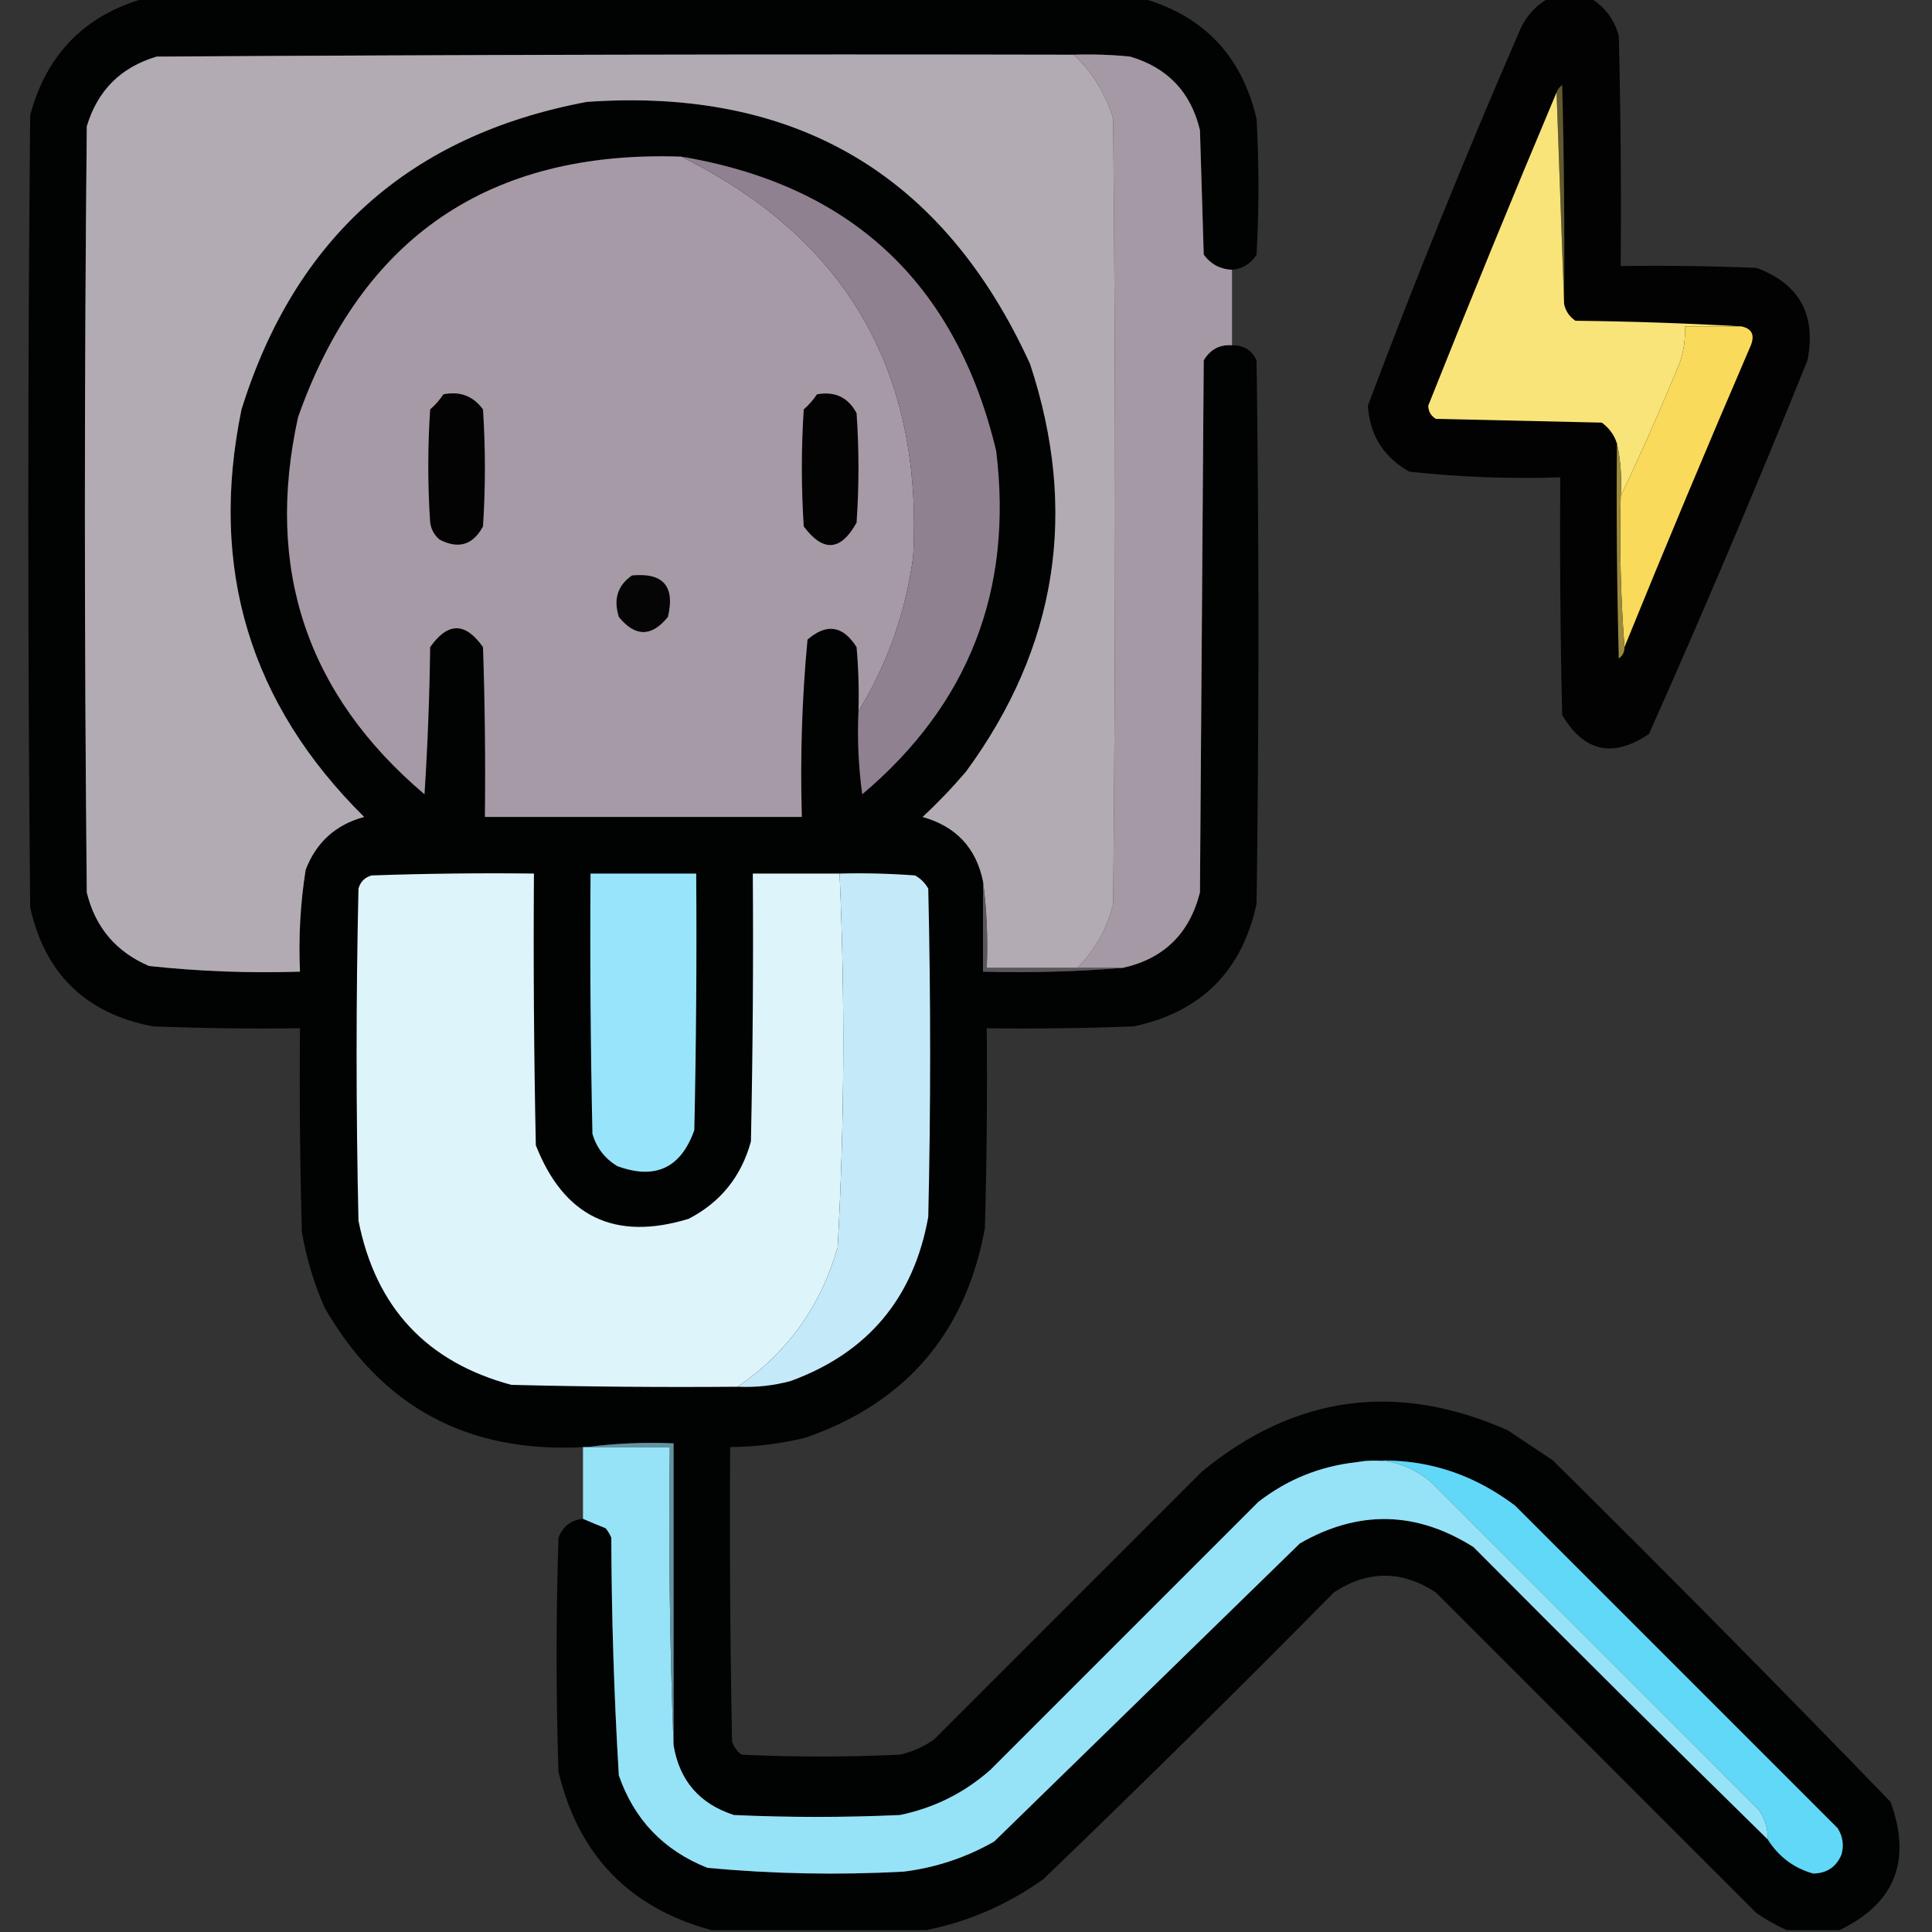 <svg width="512" height="512" viewBox="0 0 512 512" fill="none" xmlns="http://www.w3.org/2000/svg">
<rect x="0" y="0" width="512" height="512" fill="#333333" stroke="none"/>
<g clip-path="url(#clip0_133_181)">
<path opacity="0.977" fill-rule="evenodd" clip-rule="evenodd" d="M38.5 -0.5C126.5 -0.5 214.5 -0.5 302.5 -0.5C318.919 4.088 329.085 14.754 333 31.5C333.667 43.5 333.667 55.5 333 67.5C331.429 69.923 329.263 71.256 326.5 71.5C323.383 71.358 320.883 70.024 319 67.5C318.667 56.5 318.333 45.5 318 34.5C315.609 24.442 309.443 17.942 299.5 15C294.511 14.501 289.511 14.334 284.5 14.5C203.499 14.333 122.499 14.5 41.5 15C32 17.833 25.833 24 23 33.5C22.333 101.167 22.333 168.833 23 236.5C25.235 245.737 30.735 252.237 39.5 256C52.773 257.425 66.106 257.925 79.5 257.5C79.086 248.418 79.586 239.418 81 230.5C83.8 223.2 88.966 218.533 96.5 216.5C66.162 186.504 55.329 150.504 64 108.5C78.197 62.967 108.697 35.8 155.5 27C210.928 23.116 250.095 46.283 273 96.5C285.858 135.504 280.191 171.504 256 204.5C252.388 208.734 248.555 212.734 244.5 216.5C253.318 218.982 258.651 224.648 260.5 233.5C260.5 241.5 260.5 249.5 260.5 257.5C273.011 257.829 285.345 257.495 297.5 256.5C308.393 254.108 315.227 247.441 318 236.5C318.333 189.5 318.667 142.5 319 95.5C320.715 92.603 323.215 91.269 326.5 91.5C329.561 91.444 331.728 92.778 333 95.5C333.667 143.5 333.667 191.5 333 239.5C329.179 257.321 318.346 268.154 300.5 272C287.504 272.5 274.504 272.667 261.5 272.5C261.667 290.17 261.5 307.836 261 325.5C255.932 353.233 240.099 371.733 213.5 381C206.923 382.596 200.256 383.43 193.5 383.5C193.333 409.502 193.5 435.502 194 461.5C194.465 462.931 195.299 464.097 196.5 465C210.5 465.667 224.5 465.667 238.5 465C241.785 464.241 244.785 462.908 247.5 461C271.167 437.333 294.833 413.667 318.5 390C343.154 369.727 370.154 366.06 399.5 379C403.5 381.667 407.5 384.333 411.5 387C441.695 416.861 471.528 447.028 501 477.5C506.7 493.076 502.2 504.409 487.5 511.5C482.833 511.5 478.167 511.5 473.5 511.5C470.766 510.295 468.099 508.795 465.5 507C437.167 478.667 408.833 450.333 380.5 422C371.486 416.107 362.486 416.107 353.5 422C328.139 447.695 302.472 473.028 276.5 498C267.037 504.737 256.704 509.237 245.5 511.5C226.5 511.5 207.5 511.5 188.5 511.5C166.739 505.57 153.239 491.57 148 469.5C147.333 448.833 147.333 428.167 148 407.5C149.159 404.507 151.325 402.84 154.5 402.5C156.389 403.322 158.389 404.155 160.5 405C161.126 405.75 161.626 406.584 162 407.5C162.071 428.537 162.737 449.537 164 470.5C168.076 482.243 175.909 490.41 187.5 495C204.78 496.61 222.114 496.943 239.5 496C248.034 494.933 256.034 492.266 263.5 488C290.5 461.667 317.5 435.333 344.5 409C360.034 400.096 375.368 400.429 390.5 410C416.368 436.035 442.368 461.868 468.5 487.5C471.385 492.061 475.385 495.061 480.5 496.5C484.104 496.451 486.604 494.784 488 491.5C488.706 489.029 488.373 486.695 487 484.5C458.5 456 430 427.5 401.5 399C388.895 389.513 374.895 385.679 359.5 387.5C349.85 388.55 341.184 392.05 333.5 398C309.833 421.667 286.167 445.333 262.5 469C255.606 475.114 247.606 479.114 238.5 481C223.833 481.667 209.167 481.667 194.5 481C185.394 478.063 180.061 471.897 178.5 462.5C178.5 435.833 178.5 409.167 178.5 382.5C170.648 382.175 162.982 382.508 155.5 383.5C155.167 383.5 154.833 383.5 154.5 383.5C123.909 385.127 101.076 372.794 86 346.5C83.193 340.079 81.193 333.412 80 326.5C79.5 308.503 79.333 290.503 79.5 272.5C66.496 272.667 53.496 272.5 40.5 272C22.773 268.606 11.939 258.106 8 240.5C7.333 170.5 7.333 100.5 8 30.5C12.349 14.319 22.516 3.985 38.5 -0.5Z" fill="#010202"/>
<path opacity="0.961" fill-rule="evenodd" clip-rule="evenodd" d="M410.5 -0.5C414.167 -0.5 417.833 -0.5 421.5 -0.5C425.287 1.797 427.787 5.131 429 9.5C429.5 29.831 429.667 50.164 429.5 70.5C441.505 70.334 453.505 70.5 465.5 71C476.867 75.224 481.367 83.391 479 95.5C465.576 128.779 451.576 161.779 437 194.5C427.494 200.955 419.827 199.288 414 189.5C413.5 168.503 413.333 147.503 413.5 126.5C400.093 126.944 386.76 126.444 373.5 125C366.667 121.17 363 115.336 362.5 107.5C375.156 73.851 388.656 40.518 403 7.5C404.69 3.979 407.19 1.312 410.5 -0.5Z" fill="black"/>
<path fill-rule="evenodd" clip-rule="evenodd" d="M284.5 14.5C289.519 19.199 293.019 24.866 295 31.5C295.667 100.833 295.667 170.167 295 239.5C293.37 246.1 290.203 251.767 285.5 256.5C277.5 256.5 269.5 256.5 261.5 256.5C261.825 248.648 261.492 240.982 260.5 233.5C258.651 224.648 253.318 218.982 244.5 216.5C248.555 212.734 252.388 208.734 256 204.5C280.191 171.504 285.858 135.504 273 96.5C250.095 46.283 210.928 23.116 155.5 27C108.697 35.8 78.197 62.967 64 108.5C55.329 150.504 66.162 186.504 96.5 216.5C88.966 218.533 83.8 223.2 81 230.5C79.586 239.418 79.086 248.418 79.5 257.5C66.106 257.925 52.773 257.425 39.5 256C30.735 252.237 25.235 245.737 23 236.5C22.333 168.833 22.333 101.167 23 33.5C25.833 24 32 17.833 41.5 15C122.499 14.5 203.499 14.333 284.5 14.5Z" fill="#B3ABB4"/>
<path fill-rule="evenodd" clip-rule="evenodd" d="M284.5 14.5C289.511 14.334 294.511 14.5 299.5 15C309.443 17.942 315.609 24.442 318 34.5C318.333 45.5 318.667 56.5 319 67.5C320.883 70.024 323.383 71.357 326.5 71.5C326.5 78.166 326.5 84.833 326.5 91.5C323.215 91.269 320.715 92.602 319 95.5C318.667 142.5 318.333 189.5 318 236.5C315.227 247.441 308.393 254.108 297.5 256.5C293.5 256.5 289.5 256.5 285.5 256.5C290.203 251.767 293.37 246.1 295 239.5C295.667 170.167 295.667 100.833 295 31.5C293.019 24.865 289.519 19.199 284.5 14.5Z" fill="#A499A4"/>
<path fill-rule="evenodd" clip-rule="evenodd" d="M414.5 80.5C413.833 61.833 413.167 43.167 412.5 24.5C412.783 23.711 413.283 23.044 414 22.5C414.5 41.831 414.667 61.164 414.5 80.5Z" fill="#615930"/>
<path fill-rule="evenodd" clip-rule="evenodd" d="M412.5 24.5C413.167 43.167 413.833 61.833 414.5 80.5C414.859 82.371 415.859 83.871 417.5 85C432.339 85.169 447.006 85.669 461.5 86.5C456.5 86.5 451.5 86.5 446.5 86.5C446.699 89.941 446.199 93.274 445 96.5C440.101 108.393 434.934 120.06 429.5 131.5C429.819 126.637 429.486 121.97 428.5 117.5C427.797 115.284 426.464 113.451 424.5 112C409.833 111.667 395.167 111.333 380.5 111C379.196 110.196 378.529 109.029 378.5 107.5C389.567 79.703 400.9 52.036 412.5 24.5Z" fill="#F9E47A"/>
<path fill-rule="evenodd" clip-rule="evenodd" d="M180.501 41.501C224.167 63.08 244.667 98.414 242.001 147.501C240.019 162.285 235.186 175.952 227.501 188.501C227.667 182.825 227.5 177.158 227.001 171.501C223.409 165.782 219.075 165.115 214.001 169.501C212.532 185.072 212.032 200.738 212.501 216.501C184.501 216.501 156.501 216.501 128.501 216.501C128.668 201.497 128.501 186.497 128.001 171.501C123.334 164.834 118.668 164.834 114.001 171.501C113.834 184.514 113.334 197.514 112.501 210.501C81.299 184.063 70.132 150.73 79.001 110.501C95.9 62.792 129.733 39.792 180.501 41.501Z" fill="#A69AA6"/>
<path fill-rule="evenodd" clip-rule="evenodd" d="M180.5 41.5C225.531 49.029 253.364 75.029 264 119.5C268.541 156.4 256.708 186.733 228.5 210.5C227.503 203.197 227.169 195.863 227.5 188.5C235.185 175.951 240.018 162.284 242 147.5C244.666 98.413 224.166 63.08 180.5 41.5Z" fill="#908190"/>
<path fill-rule="evenodd" clip-rule="evenodd" d="M461.5 86.5C464.244 87.072 465.077 88.738 464 91.5C452.542 118.078 441.376 144.744 430.5 171.5C429.504 158.344 429.171 145.01 429.5 131.5C434.934 120.06 440.101 108.393 445 96.5C446.199 93.274 446.699 89.941 446.5 86.5C451.5 86.5 456.5 86.5 461.5 86.5Z" fill="#F9DA5A"/>
<path fill-rule="evenodd" clip-rule="evenodd" d="M117.5 104.5C121.909 103.618 125.409 104.952 128 108.5C128.667 118.833 128.667 129.167 128 139.5C125.335 144.434 121.502 145.601 116.5 143C115.107 141.829 114.273 140.329 114 138.5C113.333 128.5 113.333 118.5 114 108.5C115.376 107.295 116.542 105.962 117.5 104.5Z" fill="#030303"/>
<path fill-rule="evenodd" clip-rule="evenodd" d="M216.5 104.5C221.28 103.641 224.78 105.308 227 109.5C227.667 119.167 227.667 128.833 227 138.5C222.813 146.073 218.146 146.406 213 139.5C212.333 129.167 212.333 118.833 213 108.5C214.376 107.295 215.542 105.962 216.5 104.5Z" fill="#030303"/>
<path fill-rule="evenodd" clip-rule="evenodd" d="M428.5 117.5C429.486 121.97 429.819 126.637 429.5 131.5C429.171 145.01 429.504 158.344 430.5 171.5C430.539 172.756 430.039 173.756 429 174.5C428.5 155.503 428.333 136.503 428.5 117.5Z" fill="#9B8A3D"/>
<path fill-rule="evenodd" clip-rule="evenodd" d="M167.501 152.501C175.776 151.707 178.943 155.374 177.001 163.501C172.668 168.834 168.334 168.834 164.001 163.501C162.519 158.775 163.686 155.108 167.501 152.501Z" fill="#060506"/>
<path fill-rule="evenodd" clip-rule="evenodd" d="M222.5 231.5C223.963 264.488 223.797 297.488 222 330.5C217.569 346.081 208.736 358.414 195.5 367.5C175.497 367.667 155.497 367.5 135.5 367C113.039 360.955 99.539 346.455 95 323.5C94.333 294.167 94.333 264.833 95 235.5C95.5 233.667 96.667 232.5 98.5 232C112.829 231.5 127.163 231.333 141.5 231.5C141.333 255.502 141.5 279.502 142 303.5C149.44 322.469 162.94 328.969 182.5 323C190.953 318.619 196.453 311.785 199 302.5C199.5 278.836 199.667 255.169 199.5 231.5C207.167 231.5 214.833 231.5 222.5 231.5Z" fill="#DDF4FB"/>
<path fill-rule="evenodd" clip-rule="evenodd" d="M156.5 231.5C165.833 231.5 175.167 231.5 184.5 231.5C184.667 254.169 184.5 276.836 184 299.5C180.432 309.583 173.598 312.749 163.5 309C160.243 306.98 158.076 304.146 157 300.5C156.5 277.502 156.333 254.502 156.5 231.5Z" fill="#98E5FB"/>
<path fill-rule="evenodd" clip-rule="evenodd" d="M222.5 231.5C229.175 231.334 235.842 231.5 242.5 232C244 232.833 245.167 234 246 235.5C246.667 264.5 246.667 293.5 246 322.5C242.136 344.026 229.969 358.526 209.5 366C204.915 367.225 200.248 367.725 195.5 367.5C208.736 358.414 217.569 346.081 222 330.5C223.797 297.488 223.963 264.488 222.5 231.5Z" fill="#C4EAF9"/>
<path fill-rule="evenodd" clip-rule="evenodd" d="M260.5 233.5C261.492 240.982 261.825 248.648 261.5 256.5C269.5 256.5 277.5 256.5 285.5 256.5C289.5 256.5 293.5 256.5 297.5 256.5C285.345 257.495 273.011 257.829 260.5 257.5C260.5 249.5 260.5 241.5 260.5 233.5Z" fill="#5A565A"/>
<path opacity="0.997" fill-rule="evenodd" clip-rule="evenodd" d="M154.5 383.5C154.833 383.5 155.167 383.5 155.5 383.5C162.833 383.5 170.167 383.5 177.5 383.5C177.169 410.005 177.502 436.339 178.5 462.5C180.061 471.897 185.394 478.063 194.5 481C209.167 481.667 223.833 481.667 238.5 481C247.606 479.114 255.606 475.114 262.5 469C286.167 445.333 309.833 421.667 333.5 398C341.184 392.05 349.85 388.55 359.5 387.5C367.115 386.177 373.782 388.01 379.5 393C408.333 421.833 437.167 450.667 466 479.5C467.707 481.909 468.54 484.575 468.5 487.5C442.368 461.868 416.368 436.035 390.5 410C375.368 400.429 360.034 400.096 344.5 409C317.5 435.333 290.5 461.667 263.5 488C256.034 492.266 248.034 494.933 239.5 496C222.114 496.943 204.78 496.61 187.5 495C175.909 490.41 168.076 482.243 164 470.5C162.737 449.537 162.071 428.537 162 407.5C161.626 406.584 161.126 405.75 160.5 405C158.389 404.155 156.389 403.322 154.5 402.5C154.5 396.167 154.5 389.833 154.5 383.5Z" fill="#96E3F8"/>
<path fill-rule="evenodd" clip-rule="evenodd" d="M155.5 383.499C162.982 382.507 170.648 382.174 178.5 382.499C178.5 409.166 178.5 435.832 178.5 462.499C177.502 436.338 177.169 410.004 177.5 383.499C170.167 383.499 162.833 383.499 155.5 383.499Z" fill="#6293A1"/>
<path fill-rule="evenodd" clip-rule="evenodd" d="M359.5 387.5C374.895 385.679 388.895 389.513 401.5 399C430 427.5 458.5 456 487 484.5C488.373 486.695 488.706 489.029 488 491.5C486.604 494.784 484.104 496.451 480.5 496.5C475.385 495.061 471.385 492.061 468.5 487.5C468.54 484.575 467.707 481.909 466 479.5C437.167 450.667 408.333 421.833 379.5 393C373.782 388.01 367.115 386.177 359.5 387.5Z" fill="#61D8F7"/>
</g>
<defs>
<clipPath id="clip0_133_181">
<rect width="512" height="512" fill="white"/>
</clipPath>
</defs>
</svg>
